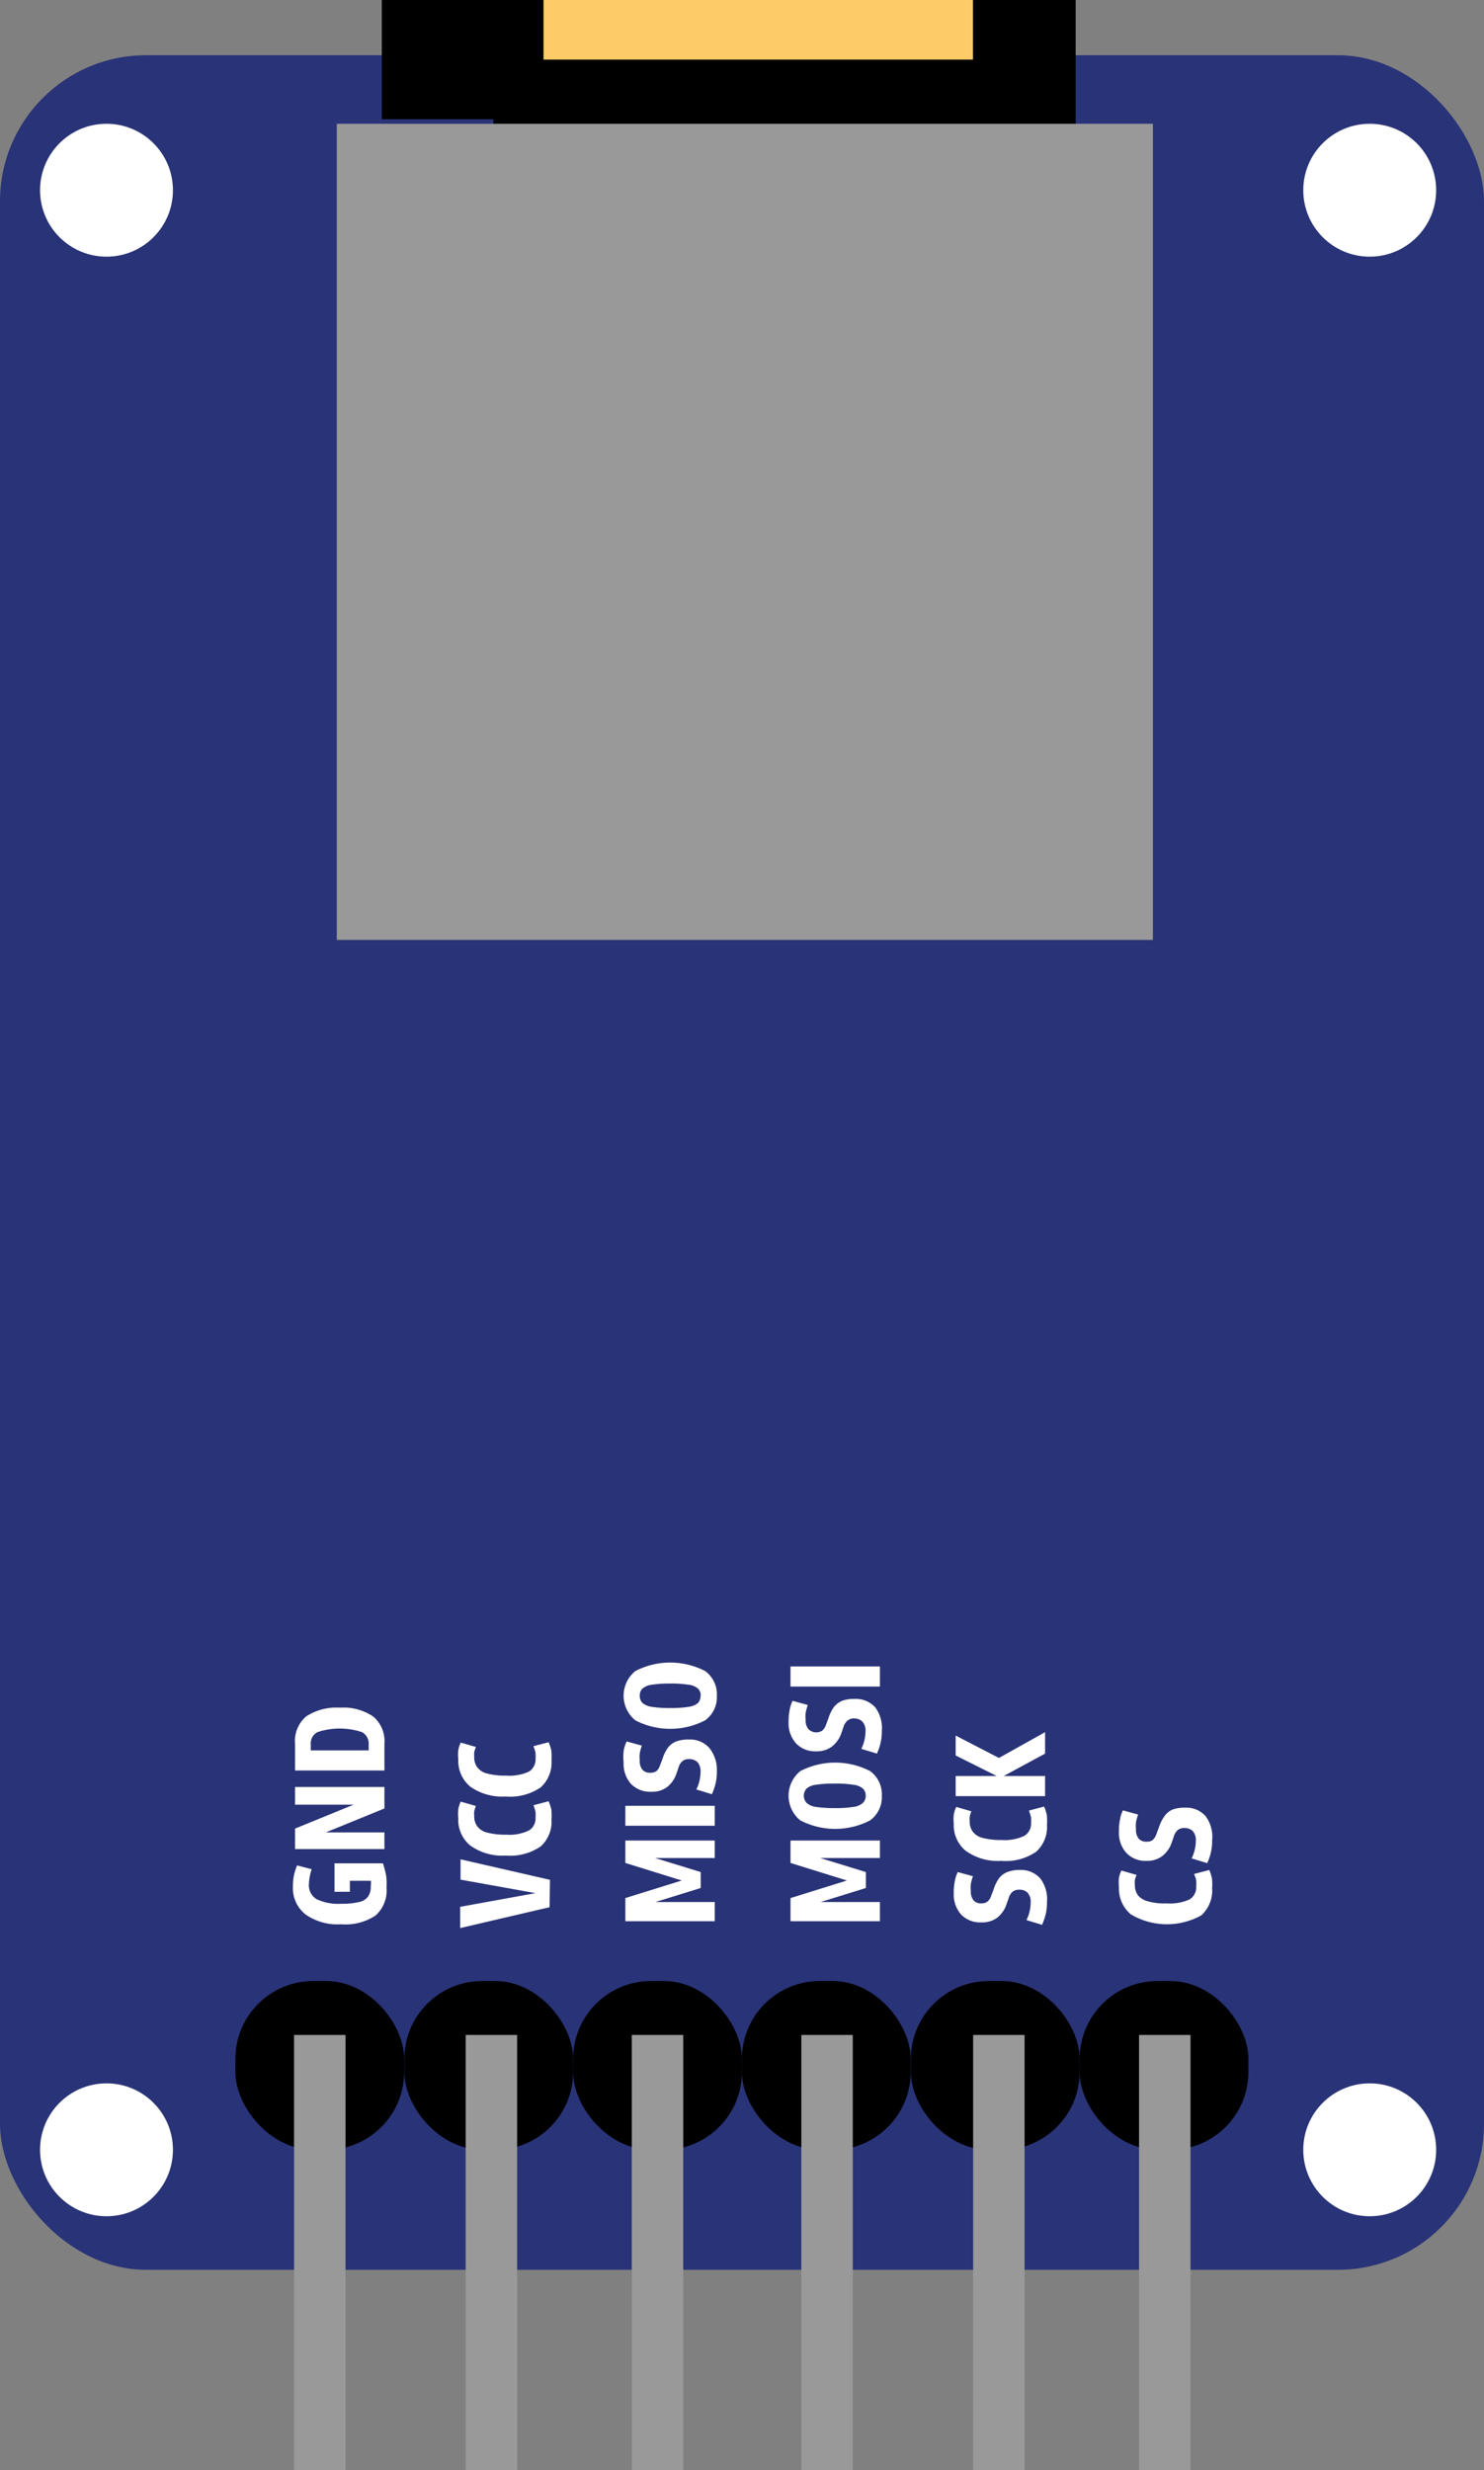 <svg id="Capa_1" data-name="Capa 1" xmlns="http://www.w3.org/2000/svg" viewBox="0 0 78.17 130.11"><rect x="0" y="0" width="78.17" height="130.11" fill="#808080" stroke="none"/><defs><style>.cls-1{fill:#293377;}.cls-2{fill:#fdcc68;}.cls-3{fill:#999;}.cls-4{fill:#fff;}</style></defs><rect class="cls-1" y="2.91" width="78.17" height="116.65" rx="7.69"/><polygon points="20.11 0 20.11 6.28 25.99 6.28 25.99 42.52 56.66 42.52 56.66 6.28 56.66 0 20.11 0"/><rect class="cls-2" x="28.63" width="22.62" height="3.14"/><rect class="cls-3" x="17.74" y="6.52" width="42.99" height="42.99"/><rect x="30.19" y="104.35" width="8.89" height="8.89" rx="4.1"/><rect x="21.3" y="104.35" width="8.89" height="8.89" rx="4.1"/><rect x="12.4" y="104.35" width="8.89" height="8.89" rx="4.1"/><rect x="56.87" y="104.35" width="8.89" height="8.89" rx="4.1"/><rect x="47.98" y="104.35" width="8.89" height="8.89" rx="4.1"/><rect x="39.08" y="104.35" width="8.89" height="8.89" rx="4.1"/><rect class="cls-3" x="15.49" y="107.19" width="2.71" height="22.92"/><rect class="cls-3" x="24.53" y="107.19" width="2.71" height="22.92"/><rect class="cls-3" x="33.28" y="107.19" width="2.71" height="22.92"/><rect class="cls-3" x="42.21" y="107.19" width="2.71" height="22.92"/><rect class="cls-3" x="51.26" y="107.19" width="2.71" height="22.92"/><rect class="cls-3" x="60" y="107.19" width="2.71" height="22.92"/><circle class="cls-4" cx="5.61" cy="113.24" r="3.5"/><circle class="cls-4" cx="72.15" cy="113.24" r="3.5"/><circle class="cls-4" cx="5.61" cy="10.02" r="3.5"/><circle class="cls-4" cx="72.15" cy="10.02" r="3.5"/><path class="cls-4" d="M220.6,262.11a1.76,1.76,0,0,1-.58,1.47,2.88,2.88,0,0,1-1.82.46,2.93,2.93,0,0,1-1.87-.52,1.77,1.77,0,0,1-.66-1.47,2.72,2.72,0,0,1,.22-1.11l.77.2a2.7,2.7,0,0,0-.15.81.85.85,0,0,0,.41.77,2.68,2.68,0,0,0,1.3.24,3.68,3.68,0,0,0,.92-.09.76.76,0,0,0,.48-.28.87.87,0,0,0,.15-.54,1.61,1.61,0,0,0,0-.37,2.62,2.62,0,0,0-.09-.38l.55.45h-1.87l.31-.57v1.15h-.81v-1.5h2.55a4.77,4.77,0,0,1,.17.65A3.36,3.36,0,0,1,220.6,262.11Z" transform="translate(-200.24 -162.68)"/><path class="cls-4" d="M220.49,260.08h-4.71V259l3.65-1.49.24.23h-3.89v-.93h4.71v1.13l-3.65,1.49-.24-.23h3.89Z" transform="translate(-200.24 -162.68)"/><path class="cls-4" d="M220.49,255.94h-4.71v-1.4a1.71,1.71,0,0,1,.59-1.45,2.93,2.93,0,0,1,1.78-.46,2.79,2.79,0,0,1,1.75.47,1.7,1.7,0,0,1,.59,1.44Zm-.32-1.06-.51.55v-.86a.68.68,0,0,0-.35-.65,3.73,3.73,0,0,0-2.35,0,.67.67,0,0,0-.35.65v.86l-.51-.55Z" transform="translate(-200.24 -162.68)"/><path class="cls-4" d="M229.19,263.14l-4.71,1.1v-1.12l4.57-.83,0,.22-4.55-.82v-1.07l4.71,1.08Z" transform="translate(-200.24 -162.68)"/><path class="cls-4" d="M229.29,258.52a1.75,1.75,0,0,1-.57,1.42,2.84,2.84,0,0,1-1.84.48,2.88,2.88,0,0,1-1.87-.53,1.74,1.74,0,0,1-.63-1.43,2.39,2.39,0,0,1,0-.48,1.57,1.57,0,0,1,.13-.4l.8.23a1.8,1.8,0,0,0-.09.28,1.2,1.2,0,0,0,0,.24.88.88,0,0,0,.16.55.91.91,0,0,0,.52.33,3.62,3.62,0,0,0,1,.11,2.36,2.36,0,0,0,1.2-.22.74.74,0,0,0,.35-.68,1.68,1.68,0,0,0,0-.29,2.07,2.07,0,0,0-.11-.36l.8-.21a2.72,2.72,0,0,1,.14.43A3.07,3.07,0,0,1,229.29,258.52Z" transform="translate(-200.24 -162.68)"/><path class="cls-4" d="M229.29,255.41a1.75,1.75,0,0,1-.57,1.42,2.84,2.84,0,0,1-1.84.48,2.93,2.93,0,0,1-1.87-.52,1.77,1.77,0,0,1-.63-1.44,2.39,2.39,0,0,1,0-.48,1.57,1.57,0,0,1,.13-.4l.8.23a1.8,1.8,0,0,0-.09.28,1.29,1.29,0,0,0,0,.24.86.86,0,0,0,.16.55.91.91,0,0,0,.52.33,3.62,3.62,0,0,0,1,.11,2.49,2.49,0,0,0,1.2-.21.76.76,0,0,0,.35-.69,1.68,1.68,0,0,0,0-.29,2.07,2.07,0,0,0-.11-.36l.8-.21a2.72,2.72,0,0,1,.14.43A3.07,3.07,0,0,1,229.29,255.41Z" transform="translate(-200.24 -162.68)"/><path class="cls-4" d="M237.89,263.88h-4.71v-1.22l3.21-1v.15l-3.21-1v-1.18h4.71v.92h-4.06l.07-.26,3.25,1v.84l-3.23,1-.11-.26h4.08Z" transform="translate(-200.24 -162.68)"/><path class="cls-4" d="M237.89,258.85h-4.71V257.8h4.71Z" transform="translate(-200.24 -162.68)"/><path class="cls-4" d="M238,256a2.51,2.51,0,0,1-.07.64,3.58,3.58,0,0,1-.19.55l-.82-.25a2.13,2.13,0,0,0,.22-.91.73.73,0,0,0-.16-.53.61.61,0,0,0-.43-.16.55.55,0,0,0-.34.09.66.66,0,0,0-.22.33l-.12.35a1.52,1.52,0,0,1-.5.71,1.31,1.31,0,0,1-.82.24,1.41,1.41,0,0,1-1.07-.41,1.57,1.57,0,0,1-.39-1.12,2.84,2.84,0,0,1,0-.61,1.78,1.78,0,0,1,.16-.51l.8.22a2.73,2.73,0,0,0-.11.4,1.61,1.61,0,0,0,0,.37.71.71,0,0,0,.15.51.52.52,0,0,0,.4.15.61.61,0,0,0,.32-.08.73.73,0,0,0,.2-.32l.13-.34a2,2,0,0,1,.29-.59,1,1,0,0,1,.43-.32,1.74,1.74,0,0,1,.65-.1,1.35,1.35,0,0,1,1.09.44A1.82,1.82,0,0,1,238,256Z" transform="translate(-200.24 -162.68)"/><path class="cls-4" d="M238,252a1.5,1.5,0,0,1-.62,1.3,4,4,0,0,1-3.67,0,1.67,1.67,0,0,1,0-2.6,4,4,0,0,1,3.67,0A1.51,1.51,0,0,1,238,252Zm-.85,0a.49.49,0,0,0-.15-.38.94.94,0,0,0-.51-.2,5.87,5.87,0,0,0-.95-.06,6,6,0,0,0-.95.06.93.93,0,0,0-.5.2.49.49,0,0,0-.15.38.53.53,0,0,0,.15.39,1,1,0,0,0,.5.2,6,6,0,0,0,.95.06,5.87,5.87,0,0,0,.95-.06,1,1,0,0,0,.51-.2A.53.53,0,0,0,237.14,252Z" transform="translate(-200.24 -162.68)"/><path class="cls-4" d="M246.59,263.88h-4.71v-1.22l3.21-1v.15l-3.21-1v-1.18h4.71v.92h-4.06l.07-.26,3.25,1v.84l-3.23,1-.11-.26h4.08Z" transform="translate(-200.24 -162.68)"/><path class="cls-4" d="M246.69,257.27a1.51,1.51,0,0,1-.62,1.3,4,4,0,0,1-3.67,0,1.67,1.67,0,0,1,0-2.6,4,4,0,0,1,3.67,0A1.51,1.51,0,0,1,246.69,257.27Zm-.85,0a.49.49,0,0,0-.15-.38.94.94,0,0,0-.51-.2,5.87,5.87,0,0,0-1-.06,6,6,0,0,0-.95.06.93.93,0,0,0-.5.2.56.56,0,0,0,0,.76.93.93,0,0,0,.5.21,6,6,0,0,0,.95.06,5.87,5.87,0,0,0,1-.06.93.93,0,0,0,.51-.21A.49.49,0,0,0,245.84,257.27Z" transform="translate(-200.24 -162.68)"/><path class="cls-4" d="M246.69,253.86a2.51,2.51,0,0,1-.07.64,2.55,2.55,0,0,1-.19.55l-.82-.25a2.13,2.13,0,0,0,.22-.91.69.69,0,0,0-.16-.52.58.58,0,0,0-.43-.17.49.49,0,0,0-.34.1.67.67,0,0,0-.22.32l-.12.35a1.52,1.52,0,0,1-.5.71,1.31,1.31,0,0,1-.82.25,1.38,1.38,0,0,1-1.07-.42,1.57,1.57,0,0,1-.39-1.12,2.9,2.9,0,0,1,.05-.61,1.78,1.78,0,0,1,.16-.51l.8.22a2.83,2.83,0,0,0-.11.41,1.47,1.47,0,0,0,0,.36.71.71,0,0,0,.15.51.59.59,0,0,0,.72.07.69.69,0,0,0,.2-.31l.13-.35a2.16,2.16,0,0,1,.29-.59,1.13,1.13,0,0,1,.43-.32,1.74,1.74,0,0,1,.65-.1,1.39,1.39,0,0,1,1.09.44A1.82,1.82,0,0,1,246.69,253.86Z" transform="translate(-200.24 -162.68)"/><path class="cls-4" d="M246.59,251.52h-4.71v-1.06h4.71Z" transform="translate(-200.24 -162.68)"/><path class="cls-4" d="M255.39,262.88a2.51,2.51,0,0,1-.07.64,3.58,3.58,0,0,1-.19.55l-.82-.25a2.13,2.13,0,0,0,.22-.91.72.72,0,0,0-.16-.53.57.57,0,0,0-.43-.16.55.55,0,0,0-.34.09.66.66,0,0,0-.22.33l-.12.34a1.5,1.5,0,0,1-.5.72,1.31,1.31,0,0,1-.82.24,1.39,1.39,0,0,1-1.07-.41,1.57,1.57,0,0,1-.39-1.12,2.84,2.84,0,0,1,.05-.61,1.78,1.78,0,0,1,.16-.51l.8.22a2.73,2.73,0,0,0-.11.4,1.55,1.55,0,0,0,0,.37.72.72,0,0,0,.15.51.52.52,0,0,0,.4.15.53.53,0,0,0,.32-.09.64.64,0,0,0,.2-.31l.13-.34a2,2,0,0,1,.29-.59,1,1,0,0,1,.43-.32,1.73,1.73,0,0,1,.65-.11,1.36,1.36,0,0,1,1.09.45A1.82,1.82,0,0,1,255.39,262.88Z" transform="translate(-200.24 -162.68)"/><path class="cls-4" d="M255.39,258.8a1.75,1.75,0,0,1-.57,1.42,2.84,2.84,0,0,1-1.84.48,2.88,2.88,0,0,1-1.87-.53,1.74,1.74,0,0,1-.63-1.43,2.39,2.39,0,0,1,0-.48,1.57,1.57,0,0,1,.13-.4l.8.23a1.52,1.52,0,0,0-.09.28,1.2,1.2,0,0,0,0,.24.88.88,0,0,0,.16.55.91.91,0,0,0,.52.33,3.62,3.62,0,0,0,1,.11,2.36,2.36,0,0,0,1.2-.22.74.74,0,0,0,.35-.68,1.68,1.68,0,0,0,0-.29,3.55,3.55,0,0,0-.11-.36l.8-.21a2.72,2.72,0,0,1,.14.43A3.07,3.07,0,0,1,255.39,258.8Z" transform="translate(-200.24 -162.68)"/><path class="cls-4" d="M255.29,257.29h-4.71v-1.06h4.71Zm0-2.24-2.18,1.18h-.37l-2.16-1.08V254.1l2.57,1.33-.56,0,2.7-1.51Z" transform="translate(-200.24 -162.68)"/><path class="cls-4" d="M264.09,262.14a1.77,1.77,0,0,1-.57,1.43,3.73,3.73,0,0,1-3.71-.05,1.77,1.77,0,0,1-.63-1.43,2.49,2.49,0,0,1,0-.49,1.37,1.37,0,0,1,.13-.39l.8.23a1.31,1.31,0,0,0-.09.28,1.12,1.12,0,0,0,0,.24.9.9,0,0,0,.16.55,1,1,0,0,0,.52.32,3.26,3.26,0,0,0,1,.11,2.49,2.49,0,0,0,1.2-.21.74.74,0,0,0,.35-.68,1.59,1.59,0,0,0,0-.29c0-.11-.06-.23-.11-.37l.8-.21a2.87,2.87,0,0,1,.14.44A3,3,0,0,1,264.09,262.14Z" transform="translate(-200.24 -162.68)"/><path class="cls-4" d="M264.09,259.63a2.51,2.51,0,0,1-.07.64,2.76,2.76,0,0,1-.19.55l-.82-.25a2.13,2.13,0,0,0,.22-.91.73.73,0,0,0-.16-.53.61.61,0,0,0-.43-.16.55.55,0,0,0-.34.09.71.71,0,0,0-.22.33l-.12.35a1.52,1.52,0,0,1-.5.71,1.31,1.31,0,0,1-.82.25,1.38,1.38,0,0,1-1.07-.42,1.57,1.57,0,0,1-.39-1.12,2.84,2.84,0,0,1,.05-.61,1.78,1.78,0,0,1,.16-.51l.8.22a2.52,2.52,0,0,0-.11.41,1.47,1.47,0,0,0,0,.36.71.71,0,0,0,.15.51.52.52,0,0,0,.4.15.53.53,0,0,0,.32-.08.76.76,0,0,0,.2-.31l.13-.35a2.16,2.16,0,0,1,.29-.59A1,1,0,0,1,262,258a1.74,1.74,0,0,1,.65-.1,1.35,1.35,0,0,1,1.09.44A1.82,1.82,0,0,1,264.09,259.63Z" transform="translate(-200.24 -162.68)"/></svg>